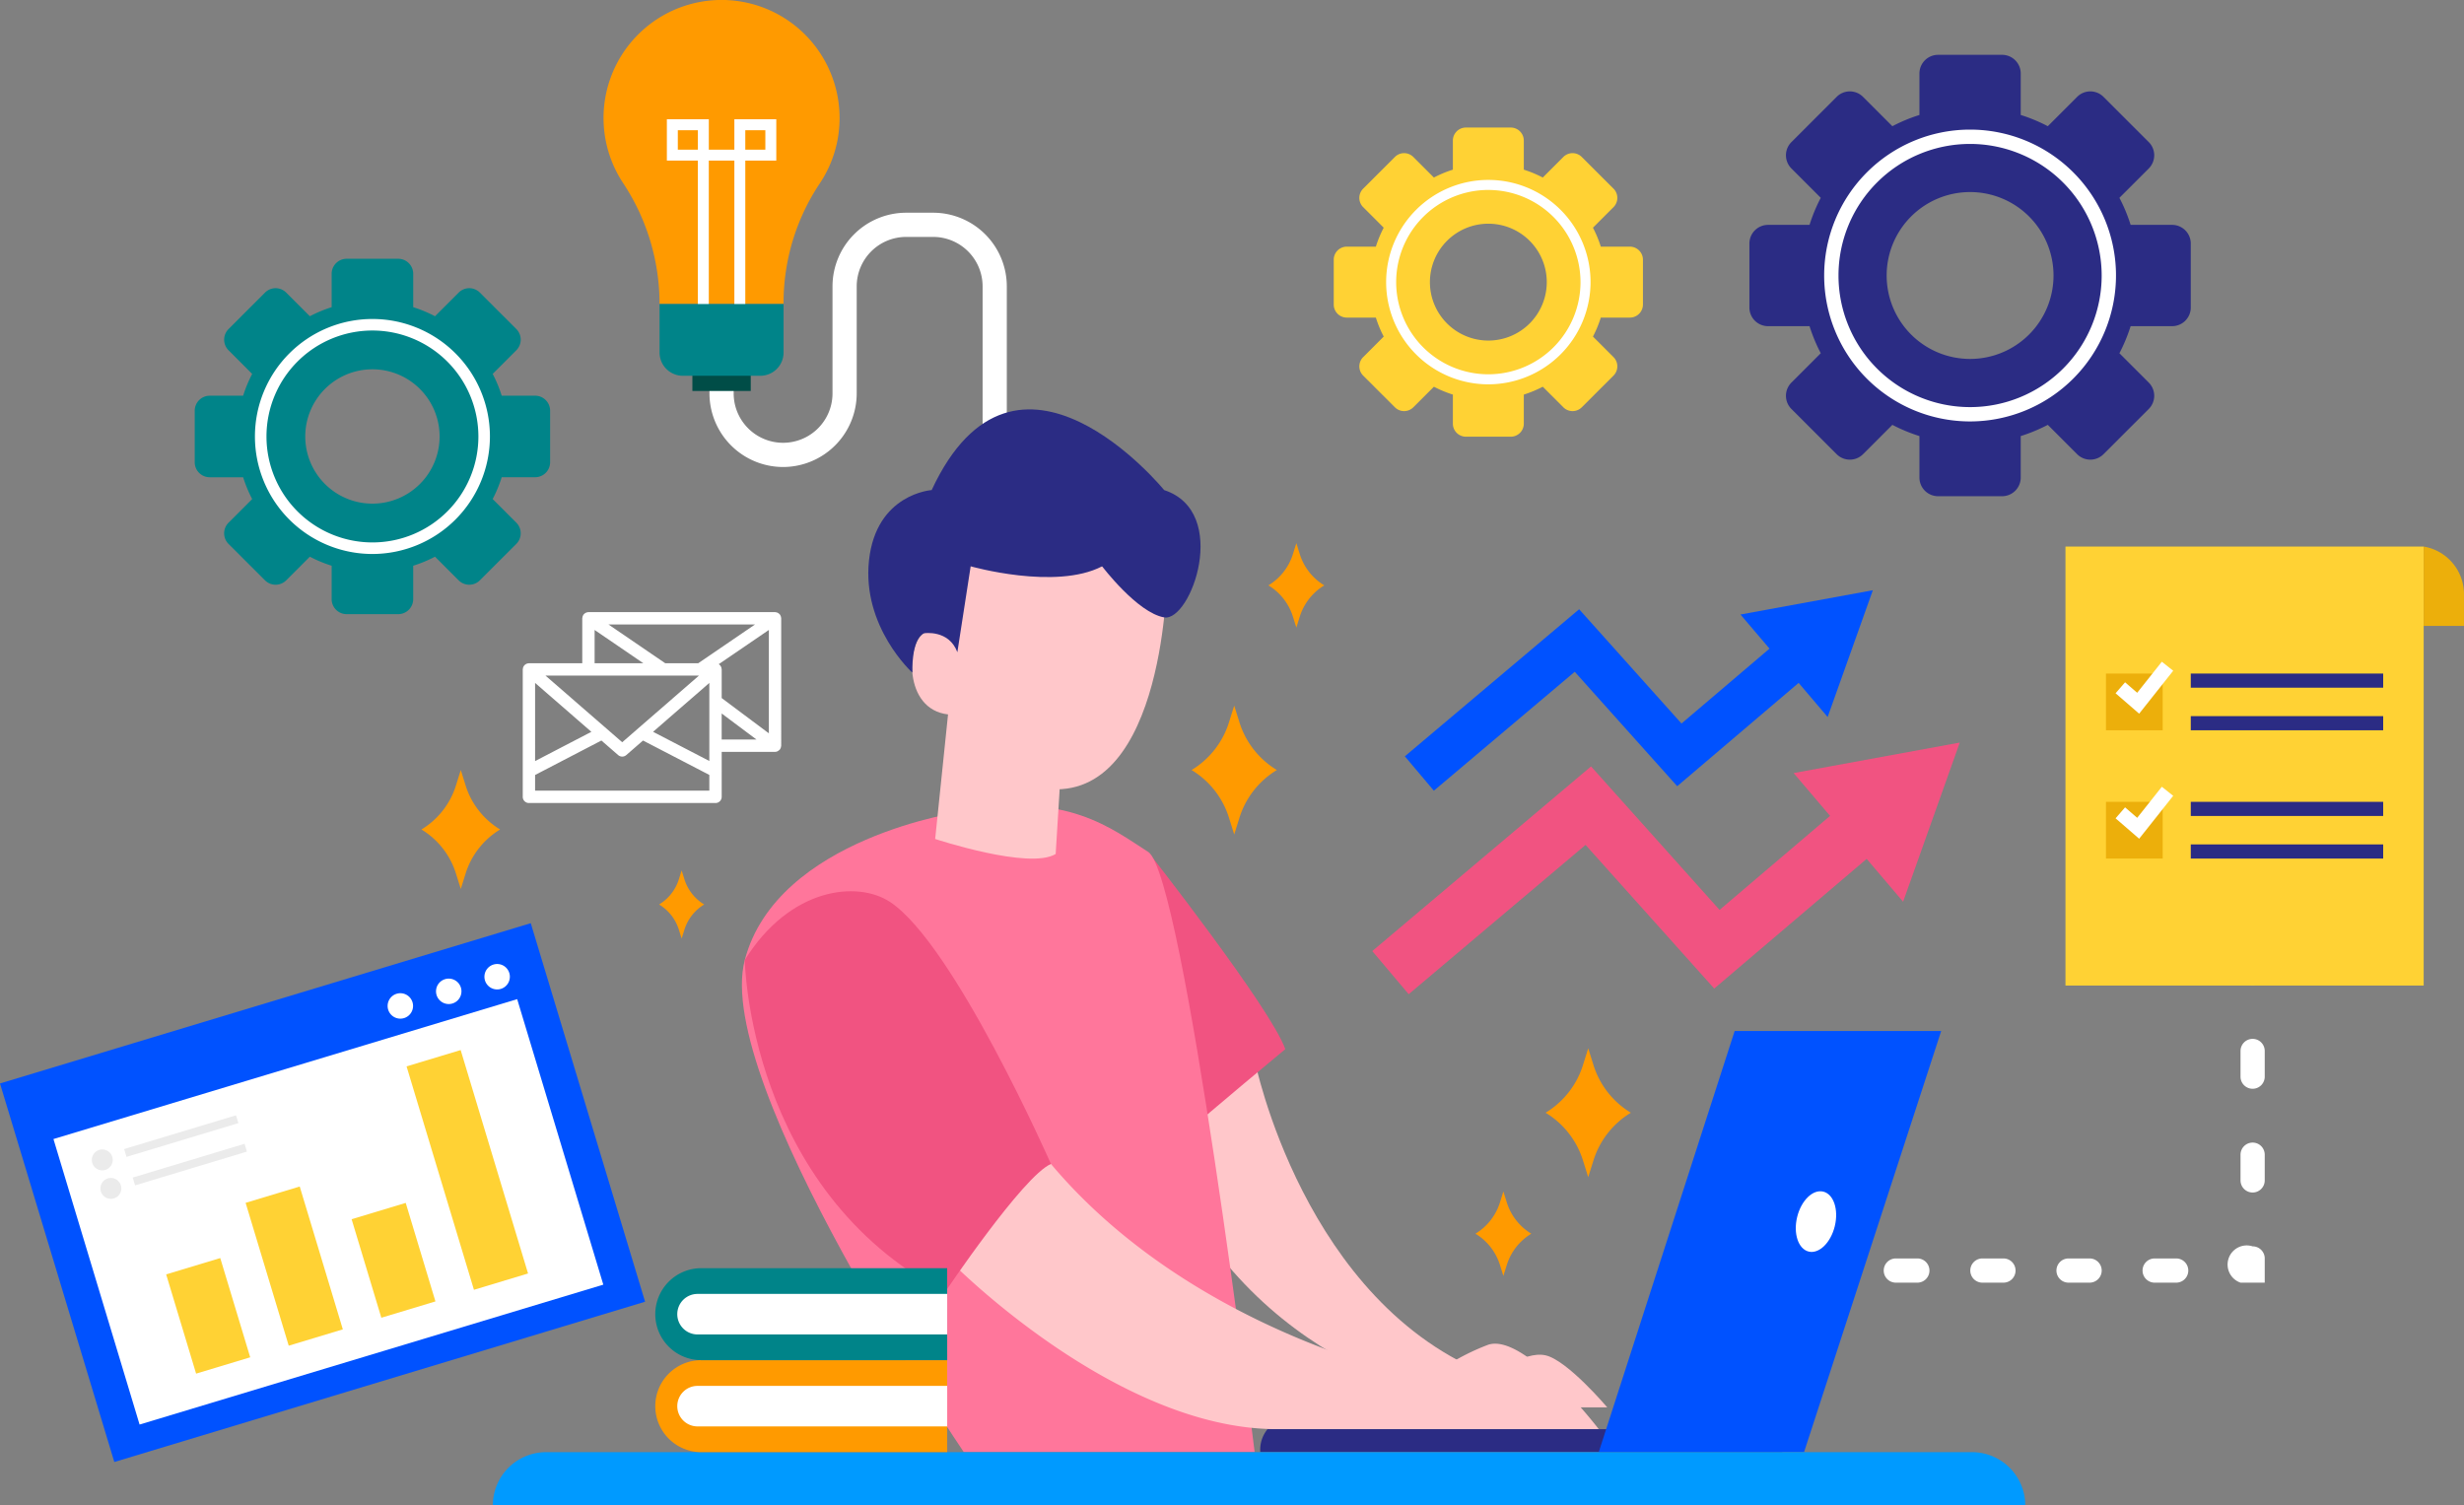 <svg xmlns="http://www.w3.org/2000/svg" width="505" height="308.532" viewBox="0 0 505 308.532">
  <rect x="0" y="0" width="505" height="308.532" fill="#808080" stroke="none"/>
  <g id="img2" transform="translate(-31.3 -64.516)">
    <g id="Grupo_140700" data-name="Grupo 140700" transform="translate(389.842 75.754)">
      <path id="Trazado_183116" data-name="Trazado 183116" d="M423.115,109.513h-8.5a33.813,33.813,0,0,0-2.3-5.544l6.015-6.015a3.828,3.828,0,0,0,0-5.408l-9.276-9.27a3.811,3.811,0,0,0-5.4,0l-6.014,6.015a33.844,33.844,0,0,0-5.551-2.305v-8.5a3.821,3.821,0,0,0-3.824-3.824H375.155a3.822,3.822,0,0,0-3.825,3.824v8.5a33.873,33.873,0,0,0-5.549,2.305h0l-6.015-6.015a3.811,3.811,0,0,0-5.4,0l-9.275,9.27a3.826,3.826,0,0,0,0,5.408l6.014,6.015a33.808,33.808,0,0,0-2.3,5.544h-8.5a3.824,3.824,0,0,0-3.824,3.824v13.111a3.821,3.821,0,0,0,3.824,3.824h8.5a34.3,34.3,0,0,0,2.3,5.549l-6.014,6.015a3.826,3.826,0,0,0,0,5.408l9.275,9.27a3.821,3.821,0,0,0,5.4,0l6.015-6.015a34.448,34.448,0,0,0,5.549,2.3v8.5a3.822,3.822,0,0,0,3.825,3.824h13.109a3.821,3.821,0,0,0,3.824-3.824v-8.5a34.418,34.418,0,0,0,5.551-2.3l6.014,6.015a3.821,3.821,0,0,0,5.4,0l9.276-9.27a3.828,3.828,0,0,0,0-5.408l-6.015-6.015a34.4,34.4,0,0,0,2.3-5.549h8.5a3.821,3.821,0,0,0,3.824-3.824V113.337A3.824,3.824,0,0,0,423.115,109.513ZM381.71,136.988a17.1,17.1,0,1,1,17.1-17.1A17.1,17.1,0,0,1,381.71,136.988Z" transform="translate(-336.48 -74.662)" fill="#2b2c84"/>
      <g id="Grupo_140699" data-name="Grupo 140699" transform="translate(15.325 15.325)">
        <g id="Grupo_140698" data-name="Grupo 140698">
          <path id="Trazado_183117" data-name="Trazado 183117" d="M380.219,148.307A29.905,29.905,0,1,1,410.124,118.4,29.938,29.938,0,0,1,380.219,148.307Zm0-56.874A26.969,26.969,0,1,0,407.188,118.4,27,27,0,0,0,380.219,91.433Z" transform="translate(-350.315 -88.497)" fill="#fff"/>
        </g>
      </g>
    </g>
    <g id="Grupo_140703" data-name="Grupo 140703" transform="translate(304.656 90.657)">
      <path id="Trazado_183118" data-name="Trazado 183118" d="M327.314,112.527h-5.955a23.67,23.67,0,0,0-1.611-3.884l4.213-4.213a2.682,2.682,0,0,0,0-3.788l-6.5-6.493a2.67,2.67,0,0,0-3.784,0l-4.212,4.213a23.792,23.792,0,0,0-3.888-1.614V90.794a2.676,2.676,0,0,0-2.678-2.678h-9.184a2.676,2.676,0,0,0-2.677,2.678v5.954a23.751,23.751,0,0,0-3.888,1.614h0l-4.214-4.213a2.67,2.67,0,0,0-3.784,0l-6.5,6.493a2.68,2.68,0,0,0,0,3.788l4.212,4.213a23.675,23.675,0,0,0-1.611,3.884H269.3a2.679,2.679,0,0,0-2.677,2.679v9.183a2.676,2.676,0,0,0,2.677,2.678h5.955a23.973,23.973,0,0,0,1.611,3.888l-4.212,4.213a2.68,2.68,0,0,0,0,3.788l6.5,6.493a2.676,2.676,0,0,0,3.784,0l4.214-4.213a24.032,24.032,0,0,0,3.888,1.611V148.8a2.676,2.676,0,0,0,2.677,2.678H302.9a2.676,2.676,0,0,0,2.678-2.678v-5.954a24.074,24.074,0,0,0,3.888-1.611l4.212,4.213a2.676,2.676,0,0,0,3.784,0l6.5-6.493a2.682,2.682,0,0,0,0-3.788l-4.213-4.213a24.072,24.072,0,0,0,1.611-3.888h5.955a2.677,2.677,0,0,0,2.678-2.678v-9.183A2.68,2.68,0,0,0,327.314,112.527Zm-29,19.246A11.975,11.975,0,1,1,310.284,119.8,11.976,11.976,0,0,1,298.309,131.773Z" transform="translate(-266.627 -88.116)" fill="#ffd234"/>
      <g id="Grupo_140702" data-name="Grupo 140702" transform="translate(10.733 10.735)">
        <g id="Grupo_140701" data-name="Grupo 140701">
          <path id="Trazado_183119" data-name="Trazado 183119" d="M297.265,139.7a20.947,20.947,0,1,1,20.948-20.947A20.971,20.971,0,0,1,297.265,139.7Zm0-39.838a18.89,18.89,0,1,0,18.89,18.89A18.912,18.912,0,0,0,297.265,99.864Z" transform="translate(-276.317 -97.807)" fill="#fff"/>
        </g>
      </g>
    </g>
    <g id="Grupo_140709" data-name="Grupo 140709" transform="translate(71.209 117.551)">
      <path id="Trazado_183122" data-name="Trazado 183122" d="M137.092,140.458h-6.844a27.3,27.3,0,0,0-1.852-4.465l4.844-4.843a3.082,3.082,0,0,0,0-4.354l-7.47-7.465a3.069,3.069,0,0,0-4.35,0l-4.843,4.843a27.37,27.37,0,0,0-4.469-1.856v-6.844a3.076,3.076,0,0,0-3.078-3.078H98.471a3.076,3.076,0,0,0-3.079,3.078v6.844a27.318,27.318,0,0,0-4.468,1.856h0l-4.843-4.843a3.069,3.069,0,0,0-4.35,0L74.261,126.8a3.082,3.082,0,0,0,0,4.354l4.843,4.843a27.3,27.3,0,0,0-1.851,4.465H70.407a3.08,3.08,0,0,0-3.078,3.079v10.556a3.077,3.077,0,0,0,3.078,3.079h6.845a27.741,27.741,0,0,0,1.851,4.469l-4.843,4.843a3.082,3.082,0,0,0,0,4.354L81.73,178.3a3.077,3.077,0,0,0,4.35,0l4.844-4.843a27.693,27.693,0,0,0,4.468,1.852v6.844a3.077,3.077,0,0,0,3.079,3.079h10.557a3.077,3.077,0,0,0,3.078-3.079v-6.844a27.747,27.747,0,0,0,4.469-1.852l4.843,4.843a3.077,3.077,0,0,0,4.35,0l7.47-7.465a3.082,3.082,0,0,0,0-4.354l-4.844-4.843a27.647,27.647,0,0,0,1.852-4.469h6.844a3.077,3.077,0,0,0,3.079-3.079V143.537A3.08,3.08,0,0,0,137.092,140.458ZM103.75,162.583a13.767,13.767,0,1,1,13.767-13.767A13.767,13.767,0,0,1,103.75,162.583Z" transform="translate(-67.329 -112.395)" fill="#008489"/>
      <g id="Grupo_140708" data-name="Grupo 140708" transform="translate(12.34 12.34)">
        <g id="Grupo_140707" data-name="Grupo 140707">
          <path id="Trazado_183123" data-name="Trazado 183123" d="M102.55,171.7a24.081,24.081,0,1,1,24.081-24.081A24.108,24.108,0,0,1,102.55,171.7Zm0-45.8a21.716,21.716,0,1,0,21.717,21.716A21.741,21.741,0,0,0,102.55,125.9Z" transform="translate(-78.469 -123.535)" fill="#fff"/>
        </g>
      </g>
    </g>
    <g id="Grupo_140713" data-name="Grupo 140713" transform="translate(154.999 64.516)">
      <g id="Grupo_140710" data-name="Grupo 140710" transform="translate(21.707 43.597)">
        <path id="Trazado_183124" data-name="Trazado 183124" d="M172.24,155.991a15.107,15.107,0,0,1-15.09-15.09v-6.943h4.96V140.9a10.129,10.129,0,1,0,20.258,0V118.964a15.106,15.106,0,0,1,15.09-15.089H203a15.106,15.106,0,0,1,15.09,15.089v55.9h-4.96v-55.9A10.141,10.141,0,0,0,203,108.835h-5.543a10.141,10.141,0,0,0-10.13,10.129V140.9A15.106,15.106,0,0,1,172.24,155.991Z" transform="translate(-157.15 -103.875)" fill="#fff"/>
      </g>
      <g id="Grupo_140712" data-name="Grupo 140712">
        <path id="Trazado_183125" data-name="Trazado 183125" d="M185.926,88.7a24.188,24.188,0,1,0-44.364,13.338,44.875,44.875,0,0,1,7.47,24.79h25.414a44.042,44.042,0,0,1,7.366-24.636A24.058,24.058,0,0,0,185.926,88.7Z" transform="translate(-137.553 -64.516)" fill="#ff9a00"/>
        <path id="Trazado_183126" data-name="Trazado 183126" d="M163.1,86.584v6.23h-5.233v-6.23h-8.6v8.472h6.353V127.57h2.243V95.056H163.1V127.57h2.242V95.056h6.354V86.584Zm-7.476,6.23h-4.111V88.826h4.111Zm13.828,0h-4.111V88.826h4.111Z" transform="translate(-136.292 -62.14)" fill="#fff"/>
        <g id="Grupo_140711" data-name="Grupo 140711" transform="translate(11.479 62.316)">
          <rect id="Rectángulo_35932" data-name="Rectángulo 35932" width="11.96" height="5.73" transform="translate(6.728 12.084)" fill="#004d47"/>
          <path id="Rectángulo_35933" data-name="Rectángulo 35933" d="M0,0H25.415a0,0,0,0,1,0,0V9.934A4.766,4.766,0,0,1,20.648,14.7H4.767A4.767,4.767,0,0,1,0,9.934V0A0,0,0,0,1,0,0Z" fill="#008489"/>
        </g>
      </g>
    </g>
    <g id="Grupo_140714" data-name="Grupo 140714" transform="translate(312.55 185.489)">
      <path id="Trazado_183127" data-name="Trazado 183127" d="M392.08,199.092l-34.051,6.244,7.469,8.778-22.647,19.27-26.34-29.408-44.837,37.845,7.464,8.844,36.25-30.6,26.37,29.44L373,222.928l7.469,8.778Z" transform="translate(-271.674 -167.87)" fill="#f15381"/>
      <path id="Trazado_183128" data-name="Trazado 183128" d="M373.614,170.905l-27.124,4.974,5.949,6.992L334.4,198.221,313.419,174.8,277.7,204.942l5.946,7.045,28.875-24.372,21,23.451,24.884-21.174,5.949,6.992Z" transform="translate(-271.025 -170.905)" fill="#0052ff"/>
    </g>
    <g id="Grupo_140715" data-name="Grupo 140715" transform="translate(401.704 237.747)">
      <path id="Trazado_183129" data-name="Trazado 183129" d="M429.833,216.779a2.481,2.481,0,0,0-2.481,2.481v2.48a2.481,2.481,0,0,0,4.961,0v-2.48A2.48,2.48,0,0,0,429.833,216.779Z" transform="translate(-338.557 -216.779)" fill="#fff"/>
      <path id="Trazado_183130" data-name="Trazado 183130" d="M429.833,271.8a2.48,2.48,0,0,0-2.481,2.479V279.6a2.481,2.481,0,0,0,4.961,0v-5.317A2.479,2.479,0,0,0,429.833,271.8Z" transform="translate(-338.557 -210.854)" fill="#fff"/>
      <path id="Trazado_183131" data-name="Trazado 183131" d="M429.833,233.415a2.48,2.48,0,0,0-2.481,2.48v5.315a2.481,2.481,0,0,0,4.961,0V235.9A2.479,2.479,0,0,0,429.833,233.415Z" transform="translate(-338.557 -214.988)" fill="#fff"/>
      <path id="Trazado_183132" data-name="Trazado 183132" d="M429.833,252.609a2.481,2.481,0,0,0-2.481,2.481v5.316a2.481,2.481,0,0,0,4.961,0V255.09A2.48,2.48,0,0,0,429.833,252.609Z" transform="translate(-338.557 -212.921)" fill="#fff"/>
      <path id="Trazado_183133" data-name="Trazado 183133" d="M430.074,291a3.922,3.922,0,0,0-2.481,7.441h4.961v-4.961A2.48,2.48,0,0,0,430.074,291Z" transform="translate(-338.798 -208.787)" fill="#fff"/>
      <path id="Trazado_183134" data-name="Trazado 183134" d="M368.271,293.238h-4.412a2.481,2.481,0,1,0,0,4.961h4.412a2.481,2.481,0,0,0,0-4.961Z" transform="translate(-345.661 -208.546)" fill="#fff"/>
      <path id="Trazado_183135" data-name="Trazado 183135" d="M384.2,293.238h-4.413a2.481,2.481,0,0,0,0,4.961H384.2a2.481,2.481,0,0,0,0-4.961Z" transform="translate(-343.945 -208.546)" fill="#fff"/>
      <path id="Trazado_183136" data-name="Trazado 183136" d="M400.139,293.238h-4.413a2.481,2.481,0,0,0,0,4.961h4.413a2.481,2.481,0,0,0,0-4.961Z" transform="translate(-342.229 -208.546)" fill="#fff"/>
      <path id="Trazado_183137" data-name="Trazado 183137" d="M416.072,293.238H411.66a2.481,2.481,0,0,0,0,4.961h4.412a2.481,2.481,0,1,0,0-4.961Z" transform="translate(-340.514 -208.546)" fill="#fff"/>
      <path id="Trazado_183138" data-name="Trazado 183138" d="M352.149,293.238h-2.48a2.481,2.481,0,0,0,0,4.961h2.48a2.481,2.481,0,0,0,0-4.961Z" transform="translate(-347.189 -208.546)" fill="#fff"/>
    </g>
    <g id="Grupo_140722" data-name="Grupo 140722" transform="translate(31.3 253.744)">
      <rect id="Rectángulo_35934" data-name="Rectángulo 35934" width="113.669" height="81.068" transform="matrix(0.957, -0.289, 0.289, 0.957, 0, 32.831)" fill="#0052ff"/>
      <g id="Grupo_140717" data-name="Grupo 140717" transform="translate(10.955 8.348)">
        <rect id="Rectángulo_35935" data-name="Rectángulo 35935" width="99.273" height="61.119" transform="translate(0 35.874) rotate(-16.788)" fill="#fff"/>
        <g id="Grupo_140716" data-name="Grupo 140716" transform="translate(68.488)">
          <path id="Trazado_183139" data-name="Trazado 183139" d="M108.121,245.327a2.606,2.606,0,1,1-3.248-1.742A2.606,2.606,0,0,1,108.121,245.327Z" transform="translate(-103.019 -237.487)" fill="#fff"/>
          <path id="Trazado_183140" data-name="Trazado 183140" d="M117.077,242.625a2.606,2.606,0,1,1-3.248-1.742A2.606,2.606,0,0,1,117.077,242.625Z" transform="translate(-102.055 -237.778)" fill="#fff"/>
          <path id="Trazado_183141" data-name="Trazado 183141" d="M126.032,239.923a2.606,2.606,0,1,1-3.247-1.742A2.6,2.6,0,0,1,126.032,239.923Z" transform="translate(-101.09 -238.069)" fill="#fff"/>
        </g>
      </g>
      <g id="Grupo_140718" data-name="Grupo 140718" transform="translate(34.055 25.985)">
        <rect id="Rectángulo_35936" data-name="Rectángulo 35936" width="11.582" height="21.246" transform="translate(0 45.975) rotate(-16.791)" fill="#ffd234"/>
        <rect id="Rectángulo_35937" data-name="Rectángulo 35937" width="11.582" height="30.58" transform="translate(16.286 31.313) rotate(-16.791)" fill="#ffd234"/>
        <rect id="Rectángulo_35938" data-name="Rectángulo 35938" width="11.582" height="21.092" transform="translate(38.009 34.668) rotate(-16.785)" fill="#ffd234"/>
        <rect id="Rectángulo_35939" data-name="Rectángulo 35939" width="11.582" height="47.828" transform="translate(49.27 3.345) rotate(-16.785)" fill="#ffd234"/>
      </g>
      <g id="Grupo_140721" data-name="Grupo 140721" transform="translate(18.82 39.356)">
        <g id="Grupo_140719" data-name="Grupo 140719">
          <path id="Trazado_183142" data-name="Trazado 183142" d="M52.481,273.908a2.141,2.141,0,1,1-2.667-1.431A2.141,2.141,0,0,1,52.481,273.908Z" transform="translate(-48.29 -265.382)" fill="#ebebeb"/>
          <rect id="Rectángulo_35940" data-name="Rectángulo 35940" width="23.95" height="1.676" transform="translate(6.622 6.918) rotate(-16.789)" fill="#ebebeb"/>
        </g>
        <g id="Grupo_140720" data-name="Grupo 140720" transform="translate(1.762 5.84)">
          <path id="Trazado_183143" data-name="Trazado 183143" d="M54.071,279.179a2.14,2.14,0,1,1-2.667-1.431A2.14,2.14,0,0,1,54.071,279.179Z" transform="translate(-49.881 -270.654)" fill="#ebebeb"/>
          <rect id="Rectángulo_35941" data-name="Rectángulo 35941" width="23.95" height="1.675" transform="matrix(0.957, -0.289, 0.289, 0.957, 6.622, 6.918)" fill="#ebebeb"/>
        </g>
      </g>
    </g>
    <g id="Grupo_140723" data-name="Grupo 140723" transform="translate(138.439 189.969)">
      <path id="Trazado_183144" data-name="Trazado 183144" d="M176.578,202.7c0-.05.029-.093.029-.144V176.449a1.072,1.072,0,0,0-.024-.119,1.179,1.179,0,0,0-.05-.247,1.26,1.26,0,0,0-.1-.238c-.02-.035-.023-.075-.047-.109s-.054-.049-.08-.079a1.232,1.232,0,0,0-.188-.184,1.121,1.121,0,0,0-.42-.218,1.227,1.227,0,0,0-.235-.048,1.162,1.162,0,0,0-.121-.024H137.1a1.008,1.008,0,0,0-.115.023,1.252,1.252,0,0,0-.247.05,1.2,1.2,0,0,0-.222.089,1.116,1.116,0,0,0-.194.13,1.27,1.27,0,0,0-.187.183c-.024.03-.059.047-.08.079s-.027.073-.047.109a1.271,1.271,0,0,0-.151.485c0,.041-.024.076-.024.119v9.213H124.9c-.014,0-.027.008-.041.008a1.212,1.212,0,0,0-.279.057,1.187,1.187,0,0,0-.2.054,1.115,1.115,0,0,0-.184.124,1.23,1.23,0,0,0-.217.167c-.009.011-.023.014-.033.027a1.14,1.14,0,0,0-.086.152,1.192,1.192,0,0,0-.135.237,1.265,1.265,0,0,0-.053.264,1.18,1.18,0,0,0-.035.176v26.118a1.265,1.265,0,0,0,1.265,1.266h38.242a1.265,1.265,0,0,0,1.265-1.266V207.97a1.174,1.174,0,0,0,0-.249v-3.895h10.933a1.232,1.232,0,0,0,.525-.123,1.21,1.21,0,0,0,.121-.081,1.243,1.243,0,0,0,.308-.256c.017-.021.043-.027.059-.049a1.149,1.149,0,0,0,.061-.13,1.174,1.174,0,0,0,.112-.235A1.215,1.215,0,0,0,176.578,202.7Zm-12.169-9.9v-5.877a1.18,1.18,0,0,0-.035-.176,1.265,1.265,0,0,0-.053-.264,1.192,1.192,0,0,0-.135-.237,1.138,1.138,0,0,0-.086-.152c-.01-.012-.023-.016-.033-.027a1.344,1.344,0,0,0-.222-.172c-.017-.01-.03-.024-.045-.034l10.277-7.019v21.188Zm-38.242-3.1L137.7,199.72l-11.535,5.995Zm14.579,9.311,0,0-12.456-10.819h8.787c.008,0,.016.006.024.006s.016-.006.024-.006h15.29c.011,0,.022.006.033.006s.028,0,.042-.006h7.267L147.3,199.009l0,0-3.275,2.845Zm18.861-13.351h-6.773L141.2,177.715h30.046Zm2.271,4.04v16l-11.533-5.984Zm-23.513-10.855,9.979,6.816h-9.979Zm-12.2,32.934v-3.212l13.59-7.063,3.436,2.984a1.265,1.265,0,0,0,1.659,0l3.436-2.984,13.589,7.05v3.224Zm38.242-15.815,7.127,5.331h-7.127Z" transform="translate(-123.637 -175.184)" fill="#fff"/>
    </g>
    <g id="Grupo_140737" data-name="Grupo 140737" transform="translate(117.673 148.421)">
      <g id="Grupo_140736" data-name="Grupo 140736" transform="translate(14.636)">
        <g id="Grupo_140733" data-name="Grupo 140733" transform="translate(51.047)">
          <g id="Grupo_140732" data-name="Grupo 140732">
            <path id="Trazado_183150" data-name="Trazado 183150" d="M256.033,257.248s10,50.1,48.7,64.735c0,0,6.449-5.209,10.913-4.217s12.65,10.665,12.65,10.665h-25.3s-41.42-3.968-62.749-44.4L239,268.905Z" transform="translate(-150.946 -123.894)" fill="#ffc7ca"/>
            <path id="Trazado_183151" data-name="Trazado 183151" d="M235.52,218.735s25.133,32,28.11,40.427c0,0-15.873,13.147-20.834,17.611,0,0-18.824-36.879-15.625-47.125C230.147,220.114,235.52,218.735,235.52,218.735Z" transform="translate(-152.26 -128.041)" fill="#f15381"/>
            <path id="Trazado_183152" data-name="Trazado 183152" d="M204.737,211.392s-38.031,5.29-44.644,30.424,44.892,100.863,44.892,100.863h59.608s-14.551-118.39-21.826-123.02S225.9,207.092,204.737,211.392Z" transform="translate(-159.506 -128.965)" fill="#ff769b"/>
            <g id="Grupo_140730" data-name="Grupo 140730" transform="translate(25.904)">
              <path id="Trazado_183153" data-name="Trazado 183153" d="M221.389,198.656,219.964,221.9c-5.368,3.313-24.7-3.074-24.7-3.074l2.638-25.527Z" transform="translate(-181.56 -130.78)" fill="#ffc7ca"/>
              <g id="Grupo_140729" data-name="Grupo 140729" transform="translate(8.965 25.214)">
                <path id="Trazado_183154" data-name="Trazado 183154" d="M242.719,169.544s-.7,48.492-27.282,42.164c-31.251-7.441-16.866-52.088-16.866-52.088Z" transform="translate(-190.525 -159.62)" fill="#ffc7ca"/>
                <path id="Trazado_183155" data-name="Trazado 183155" d="M199.032,181.139s-2.149-4.8-5.621-2.81-4.3,15.574,4.96,16.633Z" transform="translate(-190.986 -157.657)" fill="#ffc7ca"/>
              </g>
              <path id="Trazado_183156" data-name="Trazado 183156" d="M194.282,182.743s5.125-.827,6.862,3.886l2.728-17.61s17.418,4.96,26.939,0c0,0,7.227,9.529,12.714,10.469s13.61-21.631,0-26.095c0,0-30.337-37.2-47.645,0,0,0-11.355.744-12.842,14.385s8.885,23.041,8.885,23.041S191.636,184.065,194.282,182.743Z" transform="translate(-182.892 -136.857)" fill="#2b2c84"/>
            </g>
            <g id="Grupo_140731" data-name="Grupo 140731" transform="translate(0.587 98.758)">
              <path id="Trazado_183157" data-name="Trazado 183157" d="M198.026,296.35s33.732,34.475,66.966,34.475h65.975s-15.377-20.091-22.818-17.239a46.989,46.989,0,0,0-12.4,7.069s-47.454-8.993-77.052-44.18C218.7,276.476,204.344,276.511,198.026,296.35Z" transform="translate(-155.945 -220.581)" fill="#ffc7ca"/>
              <path id="Trazado_183158" data-name="Trazado 183158" d="M160.036,240.108s.661,46.959,41.006,68.124c0,0,16.04-23.874,21.744-26.322,0,0-19.825-45.044-32.988-53.707C183.1,223.8,169.3,225.226,160.036,240.108Z" transform="translate(-160.036 -226.014)" fill="#f15381"/>
            </g>
          </g>
          <path id="Trazado_183159" data-name="Trazado 183159" d="M256.912,325.542a6.62,6.62,0,0,0-1.489,4.712H362.4s-1.158-4.464-2.645-4.712Z" transform="translate(-149.179 -116.54)" fill="#2b2c84"/>
          <path id="Trazado_183160" data-name="Trazado 183160" d="M318.043,338.187,345.9,251.874h42.329l-28.109,86.313Z" transform="translate(-142.435 -124.472)" fill="#0052ff"/>
          <path id="Trazado_183161" data-name="Trazado 183161" d="M362.493,288.685c-.827,3.394-3.224,5.723-5.353,5.2s-3.185-3.692-2.357-7.085,3.226-5.724,5.355-5.2S363.32,285.292,362.493,288.685Z" transform="translate(-138.509 -121.279)" fill="#fff"/>
        </g>
        <path id="Trazado_183162" data-name="Trazado 183162" d="M427.492,340.709H113.422A10.913,10.913,0,0,1,124.335,329.8H416.579a10.912,10.912,0,0,1,10.913,10.913Z" transform="translate(-113.422 -116.082)" fill="#009aff"/>
        <g id="Grupo_140734" data-name="Grupo 140734" transform="translate(33.295 194.864)">
          <path id="Trazado_183163" data-name="Trazado 183163" d="M203.306,331.628H152.9a9.425,9.425,0,0,1-9.424-9.425h0a9.425,9.425,0,0,1,9.424-9.425h50.4Z" transform="translate(-143.48 -312.778)" fill="#ff9a00"/>
          <path id="Trazado_183164" data-name="Trazado 183164" d="M202.868,325.844H151.7a4.154,4.154,0,0,1-4.153-4.154h0a4.153,4.153,0,0,1,4.153-4.153h51.168Z" transform="translate(-143.042 -312.265)" fill="#fff"/>
        </g>
        <g id="Grupo_140735" data-name="Grupo 140735" transform="translate(33.295 176.014)">
          <path id="Trazado_183165" data-name="Trazado 183165" d="M203.306,314.61H152.9a9.424,9.424,0,0,1-9.424-9.424h0a9.424,9.424,0,0,1,9.424-9.425h50.4Z" transform="translate(-143.48 -295.761)" fill="#008489"/>
          <path id="Trazado_183166" data-name="Trazado 183166" d="M202.868,308.827H151.7a4.154,4.154,0,0,1-4.153-4.154h0a4.153,4.153,0,0,1,4.153-4.153h51.168Z" transform="translate(-143.042 -295.248)" fill="#fff"/>
        </g>
      </g>
      <path id="Trazado_183167" data-name="Trazado 183167" d="M148.26,234.389l.544,1.739.545-1.739a9.267,9.267,0,0,1,4.077-5.246h0a9.268,9.268,0,0,1-4.077-5.245l-.545-1.74-.544,1.74a9.273,9.273,0,0,1-4.077,5.245h0A9.271,9.271,0,0,1,148.26,234.389Z" transform="translate(-95.474 -127.672)" fill="#ff9a00"/>
      <path id="Trazado_183168" data-name="Trazado 183168" d="M250.417,214.79l1.03,3.288,1.028-3.288a17.531,17.531,0,0,1,7.712-9.92h0a17.529,17.529,0,0,1-7.712-9.919l-1.028-3.289-1.03,3.289a17.526,17.526,0,0,1-7.709,9.919h0A17.528,17.528,0,0,1,250.417,214.79Z" transform="translate(-84.865 -130.956)" fill="#ff9a00"/>
      <path id="Trazado_183169" data-name="Trazado 183169" d="M315.916,278.2l1.03,3.289,1.028-3.289a17.535,17.535,0,0,1,7.712-9.92h0a17.526,17.526,0,0,1-7.712-9.919l-1.028-3.289-1.03,3.289a17.522,17.522,0,0,1-7.709,9.919h0A17.531,17.531,0,0,1,315.916,278.2Z" transform="translate(-77.811 -124.128)" fill="#ff9a00"/>
      <path id="Trazado_183170" data-name="Trazado 183170" d="M300.281,296.72l.673,2.154.675-2.154a11.479,11.479,0,0,1,5.051-6.5h0a11.49,11.49,0,0,1-5.051-6.5l-.675-2.156-.673,2.156a11.487,11.487,0,0,1-5.052,6.5h0A11.477,11.477,0,0,1,300.281,296.72Z" transform="translate(-79.209 -121.275)" fill="#ff9a00"/>
      <path id="Trazado_183171" data-name="Trazado 183171" d="M261.975,176.761l.675,2.154.673-2.154a11.486,11.486,0,0,1,5.052-6.5h0a11.48,11.48,0,0,1-5.052-6.5l-.673-2.154-.675,2.154a11.48,11.48,0,0,1-5.052,6.5h0A11.486,11.486,0,0,1,261.975,176.761Z" transform="translate(-83.334 -134.192)" fill="#ff9a00"/>
      <path id="Trazado_183172" data-name="Trazado 183172" d="M107.325,224.927l.949,3.034.95-3.034a16.178,16.178,0,0,1,7.115-9.155h0a16.173,16.173,0,0,1-7.115-9.153l-.95-3.035-.949,3.035a16.171,16.171,0,0,1-7.116,9.153h0A16.175,16.175,0,0,1,107.325,224.927Z" transform="translate(-100.209 -129.672)" fill="#ff9a00"/>
    </g>
    <g id="Grupo_140747" data-name="Grupo 140747" transform="translate(454.621 176.535)">
      <g id="Grupo_140738" data-name="Grupo 140738">
        <rect id="Rectángulo_35942" data-name="Rectángulo 35942" width="73.415" height="89.972" fill="#ffd234"/>
        <path id="Trazado_183173" data-name="Trazado 183173" d="M469.5,172.736v6.508h-8.264v-16.27A9.89,9.89,0,0,1,469.5,172.736Z" transform="translate(-387.824 -162.974)" fill="#ecaf0b"/>
      </g>
      <g id="Grupo_140744" data-name="Grupo 140744" transform="translate(8.299 26.028)">
        <g id="Grupo_140741" data-name="Grupo 140741">
          <g id="Grupo_140739" data-name="Grupo 140739">
            <rect id="Rectángulo_35943" data-name="Rectángulo 35943" width="11.625" height="11.625" fill="#ecaf0b"/>
          </g>
          <g id="Grupo_140740" data-name="Grupo 140740" transform="translate(17.381)">
            <rect id="Rectángulo_35944" data-name="Rectángulo 35944" width="39.436" height="2.897" fill="#2b2c84"/>
            <rect id="Rectángulo_35945" data-name="Rectángulo 35945" width="39.436" height="2.897" transform="translate(0 8.727)" fill="#2b2c84"/>
          </g>
        </g>
        <g id="Grupo_140743" data-name="Grupo 140743" transform="translate(0 26.29)">
          <rect id="Rectángulo_35946" data-name="Rectángulo 35946" width="11.625" height="11.625" fill="#ecaf0b"/>
          <g id="Grupo_140742" data-name="Grupo 140742" transform="translate(17.381)">
            <rect id="Rectángulo_35947" data-name="Rectángulo 35947" width="39.436" height="2.898" fill="#2b2c84"/>
            <rect id="Rectángulo_35948" data-name="Rectángulo 35948" width="39.436" height="2.898" transform="translate(0 8.727)" fill="#2b2c84"/>
          </g>
        </g>
      </g>
      <g id="Grupo_140745" data-name="Grupo 140745" transform="translate(10.27 23.603)">
        <path id="Trazado_183174" data-name="Trazado 183174" d="M409.066,194.928l-4.833-4.178,1.946-2.252,2.484,2.147,5.05-6.364,2.331,1.85Z" transform="translate(-404.233 -184.282)" fill="#fff"/>
      </g>
      <g id="Grupo_140746" data-name="Grupo 140746" transform="translate(10.27 49.232)">
        <path id="Trazado_183175" data-name="Trazado 183175" d="M409.066,218.066l-4.833-4.178,1.946-2.252,2.484,2.147,5.05-6.364,2.331,1.85Z" transform="translate(-404.233 -207.419)" fill="#fff"/>
      </g>
    </g>
  </g>
</svg>
